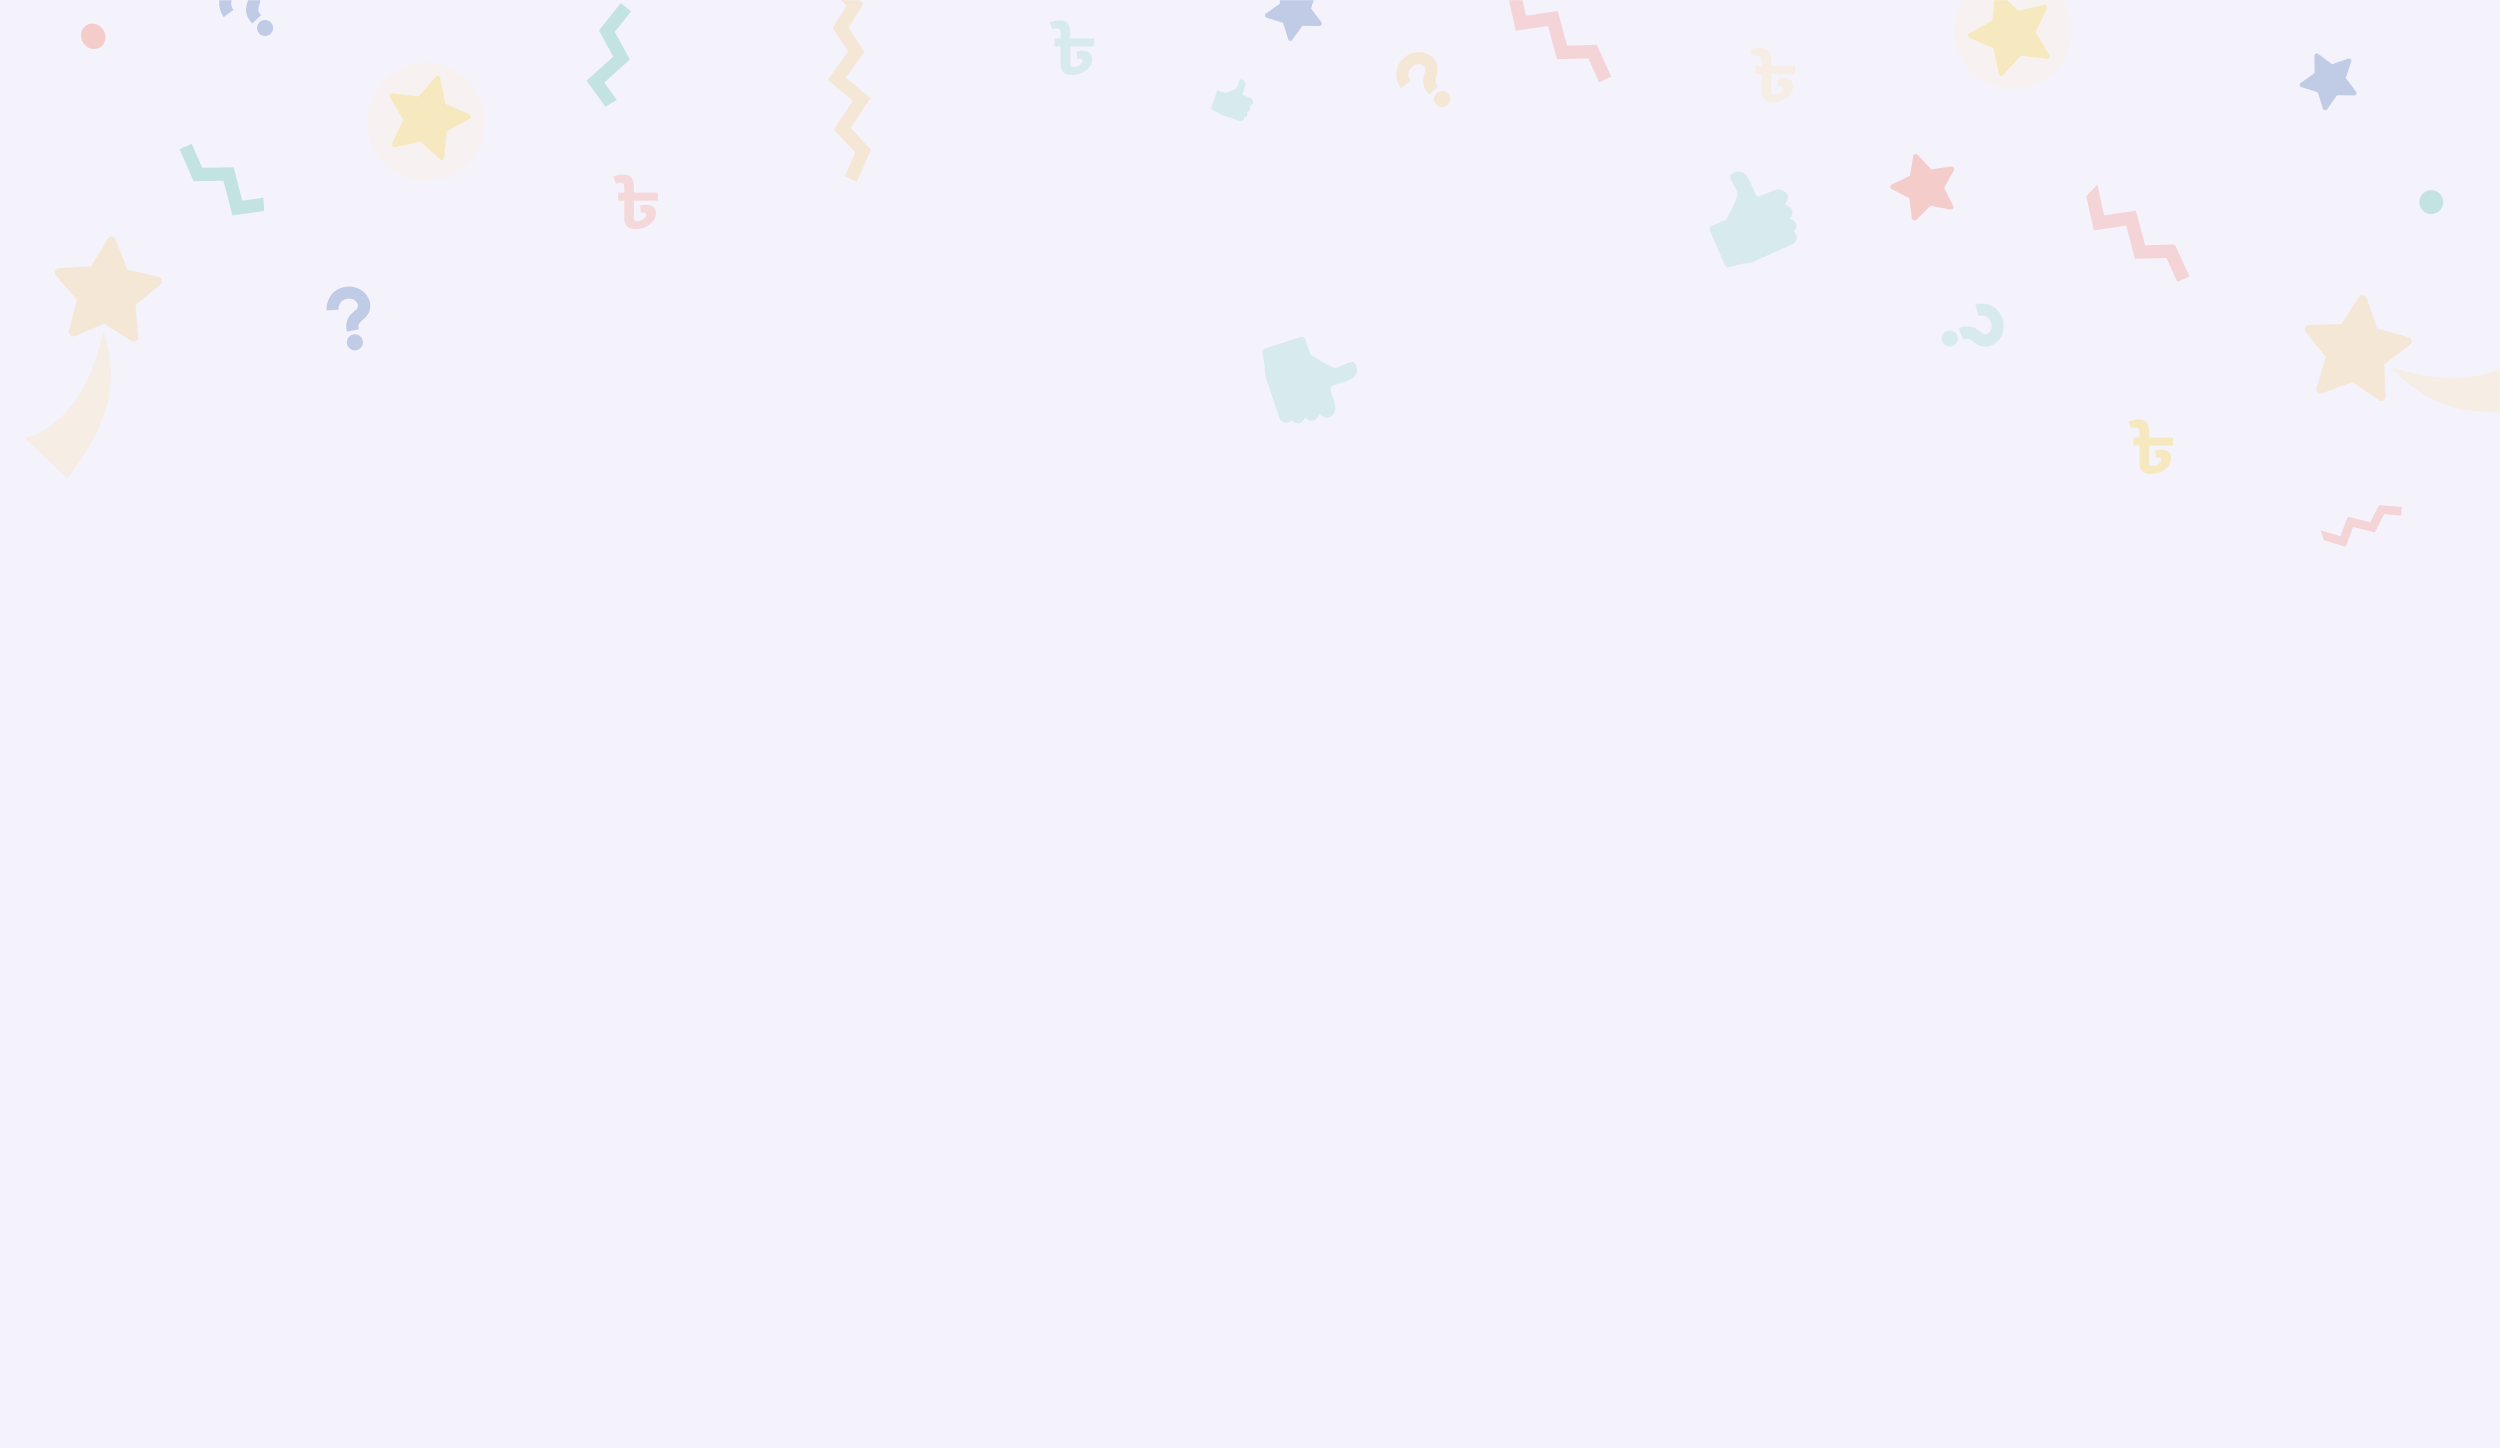 <svg width="1440" height="834" viewBox="0 0 1440 834" fill="none" xmlns="http://www.w3.org/2000/svg">
<rect y="3.05176e-05" width="1440" height="834" fill="#F4F2FB"/>
<g opacity="0.3">
<mask id="mask0" mask-type="alpha" maskUnits="userSpaceOnUse" x="0" y="0" width="1440" height="834">
<rect width="1440" height="834" fill="#F4F2FB"/>
</mask>
<g mask="url(#mask0)">
<path d="M1377.46 211.637C1377.46 211.637 1391.11 228.64 1412.8 234.495C1434.48 240.351 1461.29 235.857 1461.29 235.857L1453.21 202.884C1453.22 202.88 1433.44 229.342 1377.46 211.637Z" fill="#FAE0B2"/>
<path d="M1388 198.656L1373.29 209.846L1374.18 228.325C1374.28 230.43 1371.92 231.732 1370.19 230.534L1354.99 219.984L1337.7 226.522C1335.73 227.269 1333.76 225.427 1334.37 223.413L1339.69 205.7L1328.12 191.258C1326.81 189.613 1327.94 187.171 1330.05 187.126L1348.53 186.728L1358.67 171.267C1359.82 169.511 1362.5 169.839 1363.19 171.828L1369.29 189.299L1387.13 194.184C1389.16 194.74 1389.67 197.382 1388 198.656Z" fill="#F7CC7F"/>
<path d="M59.602 190.922C59.602 190.922 67.504 211.243 61.731 232.952C55.959 254.662 38.661 275.622 38.661 275.622L14.144 252.141C14.141 252.151 46.941 248.254 59.602 190.922Z" fill="#FAE0B2"/>
<path d="M43.086 193.562L60.133 186.415L75.692 196.424C77.464 197.564 79.769 196.175 79.597 194.078L78.06 175.64L92.367 163.936C93.999 162.603 93.389 159.977 91.341 159.496L73.34 155.247L66.619 138.005C65.852 136.044 63.17 135.803 62.076 137.608L52.49 153.417L34.033 154.464C31.931 154.58 30.881 157.066 32.258 158.659L44.332 172.677L39.644 190.566C39.113 192.611 41.149 194.381 43.086 193.562Z" fill="#F7CC7F"/>
<path d="M1355.97 54.973L1346.09 54.858L1340.4 62.942C1339.75 63.865 1338.32 63.64 1337.99 62.559L1335.03 53.119L1325.59 50.197C1324.51 49.861 1324.28 48.439 1325.2 47.79L1333.26 42.066L1333.11 32.178C1333.09 31.05 1334.37 30.393 1335.27 31.068L1343.21 36.969L1352.56 33.782C1353.62 33.418 1354.65 34.432 1354.29 35.505L1351.14 44.877L1357.07 52.791C1357.75 53.699 1357.09 54.984 1355.97 54.973Z" fill="#466EB6"/>
<path d="M759.973 14.973L750.085 14.858L744.398 22.942C743.751 23.865 742.325 23.64 741.992 22.559L739.035 13.119L729.586 10.197C728.511 9.861 728.28 8.438 729.202 7.79L737.257 2.066L737.107 -7.822C737.087 -8.95 738.37 -9.607 739.275 -8.932L747.21 -3.032L756.563 -6.219C757.625 -6.582 758.65 -5.568 758.29 -4.495L755.141 4.876L761.073 12.79C761.747 13.699 761.093 14.984 759.973 14.973Z" fill="#466EB6"/>
<path d="M1338.59 311.27L1351.15 314.976L1355.35 303.517L1367.9 306.62L1373.26 296.168L1383.02 296.953L1383.42 292.014L1370.36 290.962L1365.27 300.865L1352.23 297.637L1348.09 308.907L1336.71 305.549L1338.59 311.27Z" fill="#F48C7F"/>
<path d="M1201.7 113.004L1206.05 132.705L1224.65 129.89L1229.79 149.106L1247.89 148.604L1254.09 162.352L1261.06 159.225L1252.76 140.83L1235.61 141.306L1230.26 121.317L1211.97 124.085L1208.03 106.236L1201.7 113.004Z" fill="#F48C7F"/>
<path d="M868.705 -1.996L873.054 17.706L891.649 14.89L896.792 34.106L914.893 33.604L921.092 47.352L928.058 44.225L919.765 25.83L902.61 26.306L897.262 6.317L878.972 9.085L875.031 -8.764L868.705 -1.996Z" fill="#F48C7F"/>
<path d="M497.275 2.163L488.71 15.985L497.797 29.881L487.092 44.688L501.332 56.499L489.965 73.785L501.734 86.282L493.518 104.71L486.547 101.588L492.693 87.808L480.27 74.624L491.194 58.009L476.717 46.003L488.534 29.655L479.655 16.088L487.6 3.282L479.911 -4.408L485.303 -9.809L497.275 2.163Z" fill="#F7CC7F"/>
<path d="M355.256 57.531L348.068 47.556L362.816 34.225L354.102 18.341L363.503 6.558L357.538 1.782L344.96 17.547L353.216 32.596L337.876 46.469L348.694 61.478L355.256 57.531Z" fill="#50BFA5"/>
<path d="M151.709 113.861L139.55 115.599L134.578 96.324L116.485 96.663L110.412 82.849L103.419 85.921L111.544 104.398L128.701 104.076L133.87 124.127L152.165 121.518L151.709 113.861Z" fill="#50BFA5"/>
<path d="M278.385 78.26C273.91 96.517 255.484 107.68 237.23 103.178C218.979 98.683 207.805 80.235 212.286 61.975C216.761 43.718 235.187 32.556 253.441 37.057C271.692 41.553 282.86 60.004 278.385 78.26Z" fill="#FFF3D9"/>
<path d="M253.384 91.838L242.289 81.514L227.501 84.803C226.308 85.067 225.321 83.848 225.841 82.733L232.214 68.987L224.51 55.932C223.886 54.878 224.742 53.569 225.957 53.716L240.999 55.547L251.022 44.194C251.831 43.278 253.339 43.688 253.577 44.891L256.498 59.767L270.399 65.809C271.522 66.3 271.6 67.861 270.53 68.454L257.291 75.806L255.862 90.89C255.745 92.114 254.279 92.669 253.384 91.838Z" fill="#FED333"/>
<path d="M1126.44 9.364C1130.92 -8.893 1149.34 -20.055 1167.6 -15.553C1185.85 -11.058 1197.02 7.39 1192.54 25.65C1188.07 43.907 1169.64 55.069 1151.39 50.568C1133.13 46.066 1121.96 27.625 1126.44 9.364Z" fill="#FFF3D9"/>
<path d="M1151.44 -4.213L1162.54 6.117L1177.33 2.828C1178.52 2.564 1179.51 3.783 1178.99 4.892L1172.61 18.637L1180.32 31.693C1180.94 32.746 1180.09 34.056 1178.87 33.909L1163.83 32.078L1153.81 43.431C1153 44.347 1151.49 43.936 1151.25 42.734L1148.33 27.858L1134.43 21.822C1133.31 21.33 1133.23 19.77 1134.3 19.177L1147.54 11.819L1148.97 -3.269C1149.08 -4.489 1150.55 -5.044 1151.44 -4.213Z" fill="#FED333"/>
<path d="M1119.83 108.208L1125.41 98.114C1126.02 97.022 1125.1 95.706 1123.87 95.892L1112.46 97.594L1104.58 89.157C1103.73 88.243 1102.2 88.702 1101.99 89.938L1100.1 101.322L1089.66 106.204C1088.52 106.733 1088.49 108.332 1089.6 108.908L1099.83 114.24L1101.25 125.698C1101.4 126.941 1102.91 127.467 1103.8 126.588L1112.02 118.499L1123.34 120.696C1124.57 120.936 1125.54 119.662 1124.98 118.547L1119.83 108.208Z" fill="#F47458"/>
<path d="M1396.97 110.447C1400.27 108.544 1404.49 109.677 1406.39 112.977C1408.3 116.278 1407.17 120.498 1403.87 122.402C1400.58 124.305 1396.36 123.172 1394.45 119.871C1392.55 116.561 1393.67 112.351 1396.97 110.447Z" fill="#50BFA5"/>
<path d="M57.445 27.394C54.148 29.297 49.8 27.939 47.739 24.371C45.675 20.795 46.674 16.351 49.97 14.447C53.267 12.544 57.612 13.895 59.68 17.476C61.74 21.045 60.742 25.49 57.445 27.394Z" fill="#F47458"/>
<path d="M751.729 195.273L754.711 204.009C754.711 204.009 766.68 212.389 769.764 211.773C772.849 211.157 778.557 207.328 779.9 208.791C781.243 210.253 783.038 213.693 779.835 217.256C777.511 219.837 766.636 221.798 766.264 223.053C766.037 223.841 767.601 228.911 768.814 232.595C769.606 235.016 768.964 237.691 767.147 239.522L767.14 239.526C765.913 240.767 763.979 241.002 762.501 240.083L760.206 238.655L758.614 240.863C757.43 242.512 755.129 242.917 753.464 241.773L751.762 240.61L750.873 242.063C749.728 243.939 747.2 244.425 745.451 243.122L744.032 242.061L743.707 242.39C742.375 243.767 740.2 243.916 738.707 242.74L737.332 241.653L729.397 218.382C728.653 216.2 728.374 213.89 728.568 211.591L727.154 202.94C727.001 202.013 727.566 201.105 728.477 200.812L749.309 194.075C750.321 193.757 751.392 194.287 751.729 195.273Z" fill="#96D9C9"/>
<path d="M985.899 130.21L994.32 126.431C994.32 126.431 1001.55 113.737 1000.65 110.723C999.755 107.709 995.414 102.38 996.745 100.907C998.077 99.434 1001.34 97.328 1005.18 100.187C1007.97 102.261 1010.93 112.908 1012.21 113.162C1013.02 113.315 1017.92 111.287 1021.47 109.738C1023.81 108.725 1026.53 109.115 1028.53 110.755L1028.53 110.761C1029.88 111.869 1030.29 113.772 1029.52 115.329L1028.31 117.747L1030.65 119.127C1032.4 120.153 1033.02 122.406 1032.04 124.17L1031.04 125.973L1032.57 126.724C1034.54 127.689 1035.26 130.161 1034.12 132.024L1033.2 133.535L1033.56 133.828C1035.05 135.027 1035.4 137.178 1034.37 138.774L1033.41 140.244L1010.98 150.302C1008.88 151.246 1006.6 151.738 1004.29 151.759L995.811 153.968C994.902 154.206 993.946 153.729 993.569 152.849L984.93 132.731C984.519 131.752 984.947 130.637 985.899 130.21Z" fill="#96D9C9"/>
<path d="M701.966 52.262L705.887 53.541C705.887 53.541 712.091 51.515 712.699 50.248C713.306 48.981 713.471 45.914 714.353 45.827C715.236 45.74 716.946 46.022 717.359 48.122C717.658 49.644 715.44 54.055 715.789 54.525C716.009 54.817 718.24 55.618 719.881 56.174C720.958 56.541 721.742 57.487 721.908 58.628L721.908 58.631C722.021 59.403 721.586 60.157 720.862 60.438L719.736 60.874L720.097 62.036C720.369 62.901 719.896 63.831 719.041 64.119L718.168 64.415L718.449 65.123C718.812 66.035 718.307 67.068 717.372 67.343L716.613 67.565L716.643 67.77C716.777 68.615 716.247 69.431 715.426 69.649L714.669 69.849L704.228 66.439C703.249 66.119 702.349 65.599 701.58 64.913L698.111 63.097C697.739 62.903 697.566 62.457 697.706 62.053L700.889 52.805C701.047 52.358 701.524 52.118 701.966 52.262Z" fill="#96D9C9"/>
<path d="M610.481 11.771C612.329 11.771 613.729 12.233 614.681 13.157C615.241 13.689 615.675 14.431 615.983 15.383C616.291 16.335 616.445 17.679 616.445 19.415V22.145H630.221V26.765H616.445V36.341C616.445 37.125 616.557 37.713 616.781 38.105C617.005 38.469 617.509 38.651 618.293 38.651C619.133 38.651 619.959 38.469 620.771 38.105C621.583 37.741 622.241 37.265 622.745 36.677C623.277 36.089 623.543 35.459 623.543 34.787C623.543 34.535 623.431 34.297 623.207 34.073C622.983 33.849 622.549 33.737 621.905 33.737C621.401 33.737 620.953 33.779 620.561 33.863L619.889 29.579C620.897 29.327 622.115 29.201 623.543 29.201C625.195 29.201 626.525 29.579 627.533 30.335C628.541 31.091 629.045 32.267 629.045 33.863C629.045 35.375 628.695 36.719 627.995 37.895C627.295 39.071 626.371 40.051 625.223 40.835C624.075 41.619 622.815 42.221 621.443 42.641C620.099 43.033 618.783 43.229 617.495 43.229C616.319 43.229 615.325 43.089 614.513 42.809C613.729 42.529 613.099 42.165 612.623 41.717C612.315 41.409 612.021 41.059 611.741 40.667C611.489 40.275 611.279 39.729 611.111 39.029C610.971 38.329 610.901 37.391 610.901 36.215V26.765H607.373V22.145H610.901V19.625C610.901 18.561 610.761 17.763 610.481 17.231C610.201 16.699 609.557 16.433 608.549 16.433C607.793 16.433 606.995 16.601 606.155 16.937L604.559 12.905C605.651 12.513 606.631 12.233 607.499 12.065C608.367 11.869 609.361 11.771 610.481 11.771Z" fill="#96D9C9"/>
<path d="M1231.93 241.625C1233.78 241.625 1235.18 242.087 1236.13 243.011C1236.69 243.543 1237.13 244.285 1237.43 245.237C1237.74 246.189 1237.9 247.533 1237.9 249.269V251.999H1251.67V256.619H1237.9V266.195C1237.9 266.979 1238.01 267.567 1238.23 267.959C1238.46 268.323 1238.96 268.505 1239.74 268.505C1240.58 268.505 1241.41 268.323 1242.22 267.959C1243.03 267.595 1243.69 267.119 1244.2 266.531C1244.73 265.943 1244.99 265.313 1244.99 264.641C1244.99 264.389 1244.88 264.151 1244.66 263.927C1244.43 263.703 1244 263.591 1243.36 263.591C1242.85 263.591 1242.4 263.633 1242.01 263.717L1241.34 259.433C1242.35 259.181 1243.57 259.055 1244.99 259.055C1246.65 259.055 1247.98 259.433 1248.98 260.189C1249.99 260.945 1250.5 262.121 1250.5 263.717C1250.5 265.229 1250.15 266.573 1249.45 267.749C1248.75 268.925 1247.82 269.905 1246.67 270.689C1245.53 271.473 1244.27 272.075 1242.89 272.495C1241.55 272.887 1240.23 273.083 1238.95 273.083C1237.77 273.083 1236.78 272.943 1235.96 272.663C1235.18 272.383 1234.55 272.019 1234.07 271.571C1233.77 271.263 1233.47 270.913 1233.19 270.521C1232.94 270.129 1232.73 269.583 1232.56 268.883C1232.42 268.183 1232.35 267.245 1232.35 266.069V256.619H1228.82V251.999H1232.35V249.479C1232.35 248.415 1232.21 247.617 1231.93 247.085C1231.65 246.553 1231.01 246.287 1230 246.287C1229.24 246.287 1228.45 246.455 1227.61 246.791L1226.01 242.759C1227.1 242.367 1228.08 242.087 1228.95 241.919C1229.82 241.723 1230.81 241.625 1231.93 241.625Z" fill="#FED333"/>
<path d="M1014.17 27.542C1016.02 27.542 1017.42 28.004 1018.37 28.928C1018.93 29.46 1019.37 30.202 1019.68 31.154C1019.98 32.106 1020.14 33.45 1020.14 35.186V37.916H1033.91V42.536H1020.14V52.112C1020.14 52.896 1020.25 53.484 1020.47 53.876C1020.7 54.24 1021.2 54.422 1021.99 54.422C1022.83 54.422 1023.65 54.24 1024.46 53.876C1025.28 53.512 1025.93 53.036 1026.44 52.448C1026.97 51.86 1027.24 51.23 1027.24 50.558C1027.24 50.306 1027.12 50.068 1026.9 49.844C1026.68 49.62 1026.24 49.508 1025.6 49.508C1025.09 49.508 1024.65 49.55 1024.25 49.634L1023.58 45.35C1024.59 45.098 1025.81 44.972 1027.24 44.972C1028.89 44.972 1030.22 45.35 1031.23 46.106C1032.23 46.862 1032.74 48.038 1032.74 49.634C1032.74 51.146 1032.39 52.49 1031.69 53.666C1030.99 54.842 1030.06 55.822 1028.92 56.606C1027.77 57.39 1026.51 57.992 1025.14 58.412C1023.79 58.804 1022.48 59 1021.19 59C1020.01 59 1019.02 58.86 1018.21 58.58C1017.42 58.3 1016.79 57.936 1016.32 57.488C1016.01 57.18 1015.71 56.83 1015.43 56.438C1015.18 56.046 1014.97 55.5 1014.8 54.8C1014.66 54.1 1014.59 53.162 1014.59 51.986V42.536H1011.07V37.916H1014.59V35.396C1014.59 34.332 1014.45 33.534 1014.17 33.002C1013.89 32.47 1013.25 32.204 1012.24 32.204C1011.49 32.204 1010.69 32.372 1009.85 32.708L1008.25 28.676C1009.34 28.284 1010.32 28.004 1011.19 27.836C1012.06 27.64 1013.05 27.542 1014.17 27.542Z" fill="#FAE0B2"/>
<path d="M359.174 100.542C361.022 100.542 362.422 101.004 363.374 101.928C363.934 102.46 364.368 103.202 364.676 104.154C364.984 105.106 365.138 106.45 365.138 108.186V110.916H378.914V115.536H365.138V125.112C365.138 125.896 365.25 126.484 365.474 126.876C365.698 127.24 366.202 127.422 366.986 127.422C367.826 127.422 368.652 127.24 369.464 126.876C370.276 126.512 370.934 126.036 371.438 125.448C371.97 124.86 372.236 124.23 372.236 123.558C372.236 123.306 372.124 123.068 371.9 122.844C371.676 122.62 371.242 122.508 370.598 122.508C370.094 122.508 369.646 122.55 369.254 122.634L368.582 118.35C369.59 118.098 370.808 117.972 372.236 117.972C373.888 117.972 375.218 118.35 376.226 119.106C377.234 119.862 377.738 121.038 377.738 122.634C377.738 124.146 377.388 125.49 376.688 126.666C375.988 127.842 375.064 128.822 373.916 129.606C372.768 130.39 371.508 130.992 370.136 131.412C368.792 131.804 367.476 132 366.188 132C365.012 132 364.018 131.86 363.206 131.58C362.422 131.3 361.792 130.936 361.316 130.488C361.008 130.18 360.714 129.83 360.434 129.438C360.182 129.046 359.972 128.5 359.804 127.8C359.664 127.1 359.594 126.162 359.594 124.986V115.536H356.066V110.916H359.594V108.396C359.594 107.332 359.454 106.534 359.174 106.002C358.894 105.47 358.25 105.204 357.242 105.204C356.486 105.204 355.688 105.372 354.848 105.708L353.252 101.676C354.344 101.284 355.324 101.004 356.192 100.836C357.06 100.64 358.054 100.542 359.174 100.542Z" fill="#F79C8D"/>
<path d="M206.565 189.719L199.734 190.98C198.472 184.149 201.695 181.199 203.948 179.37C204.775 178.746 205.374 178.165 205.745 177.625C206.673 176.276 205.923 174.766 205.612 174.353C204.634 172.885 202.746 171.586 199.786 172.132C195.004 173.015 194.892 177.51 195.06 178.421L188.06 178.771C187.801 174.816 189.871 166.899 198.524 165.301C203.762 164.334 208.862 166.453 211.483 170.443C213.792 174.02 213.866 178.245 211.638 181.482C210.709 182.831 209.469 183.766 208.457 184.66C206.618 186.177 206.145 187.441 206.565 189.719Z" fill="#466EB6"/>
<path d="M208.965 196.34C209.43 198.856 207.768 201.27 205.252 201.735C202.735 202.2 200.321 200.538 199.856 198.022C199.392 195.505 201.054 193.091 203.57 192.626C206.086 192.162 208.5 193.824 208.965 196.34Z" fill="#466EB6"/>
<path d="M150.354 8.713L145.357 13.538C140.531 8.541 141.588 4.301 142.455 1.532C142.8 0.556 142.978 -0.26 142.989 -0.915C143.018 -2.552 141.559 -3.396 141.07 -3.568C139.445 -4.252 137.153 -4.292 134.987 -2.201C131.489 1.177 133.879 4.985 134.522 5.652L128.882 9.811C126.48 6.657 123.832 -1.086 130.162 -7.198C133.993 -10.898 139.416 -11.949 143.804 -10.071C147.705 -8.365 150.101 -4.884 150.032 -0.955C150.003 0.682 149.486 2.147 149.136 3.451C148.441 5.731 148.745 7.047 150.354 8.713Z" fill="#466EB6"/>
<path d="M156.012 12.906C157.79 14.746 157.739 17.677 155.898 19.454C154.057 21.232 151.127 21.18 149.349 19.34C147.572 17.499 147.623 14.569 149.464 12.791C151.304 11.014 154.235 11.065 156.012 12.906Z" fill="#466EB6"/>
<path d="M1130.81 195.568L1128.2 189.126C1134.65 186.525 1138.18 189.094 1140.42 190.935C1141.2 191.621 1141.89 192.091 1142.49 192.347C1144 192.987 1145.33 191.951 1145.67 191.563C1146.91 190.312 1147.81 188.202 1146.68 185.411C1144.86 180.902 1140.43 181.69 1139.58 182.037L1137.83 175.249C1141.66 174.204 1149.83 174.65 1153.12 182.809C1155.12 187.748 1154.06 193.169 1150.67 196.535C1147.63 199.512 1143.51 200.428 1139.89 198.892C1138.38 198.252 1137.22 197.224 1136.14 196.41C1134.29 194.911 1132.95 194.701 1130.81 195.568Z" fill="#96D9C9"/>
<path d="M1124.8 199.243C1122.42 200.201 1119.73 199.055 1118.77 196.682C1117.81 194.31 1118.96 191.612 1121.33 190.654C1123.7 189.696 1126.4 190.842 1127.36 193.214C1128.32 195.587 1127.17 198.285 1124.8 199.243Z" fill="#96D9C9"/>
<path d="M828.354 49.712L823.357 54.538C818.531 49.541 819.588 45.301 820.455 42.532C820.8 41.556 820.978 40.74 820.989 40.085C821.018 38.448 819.559 37.604 819.071 37.431C817.445 36.748 815.153 36.708 812.987 38.799C809.489 42.177 811.879 45.985 812.522 46.651L806.882 50.811C804.48 47.657 801.832 39.914 808.162 33.802C811.993 30.102 817.416 29.05 821.805 30.929C825.705 32.635 828.101 36.115 828.032 40.045C828.003 41.682 827.486 43.147 827.136 44.451C826.441 46.731 826.746 48.047 828.354 49.712Z" fill="#F7CC7F"/>
<path d="M834.013 53.906C835.79 55.746 835.739 58.677 833.898 60.454C832.057 62.232 829.127 62.18 827.349 60.34C825.572 58.499 825.623 55.568 827.464 53.791C829.305 52.014 832.235 52.065 834.013 53.906Z" fill="#F7CC7F"/>
</g>
</g>
</svg>

